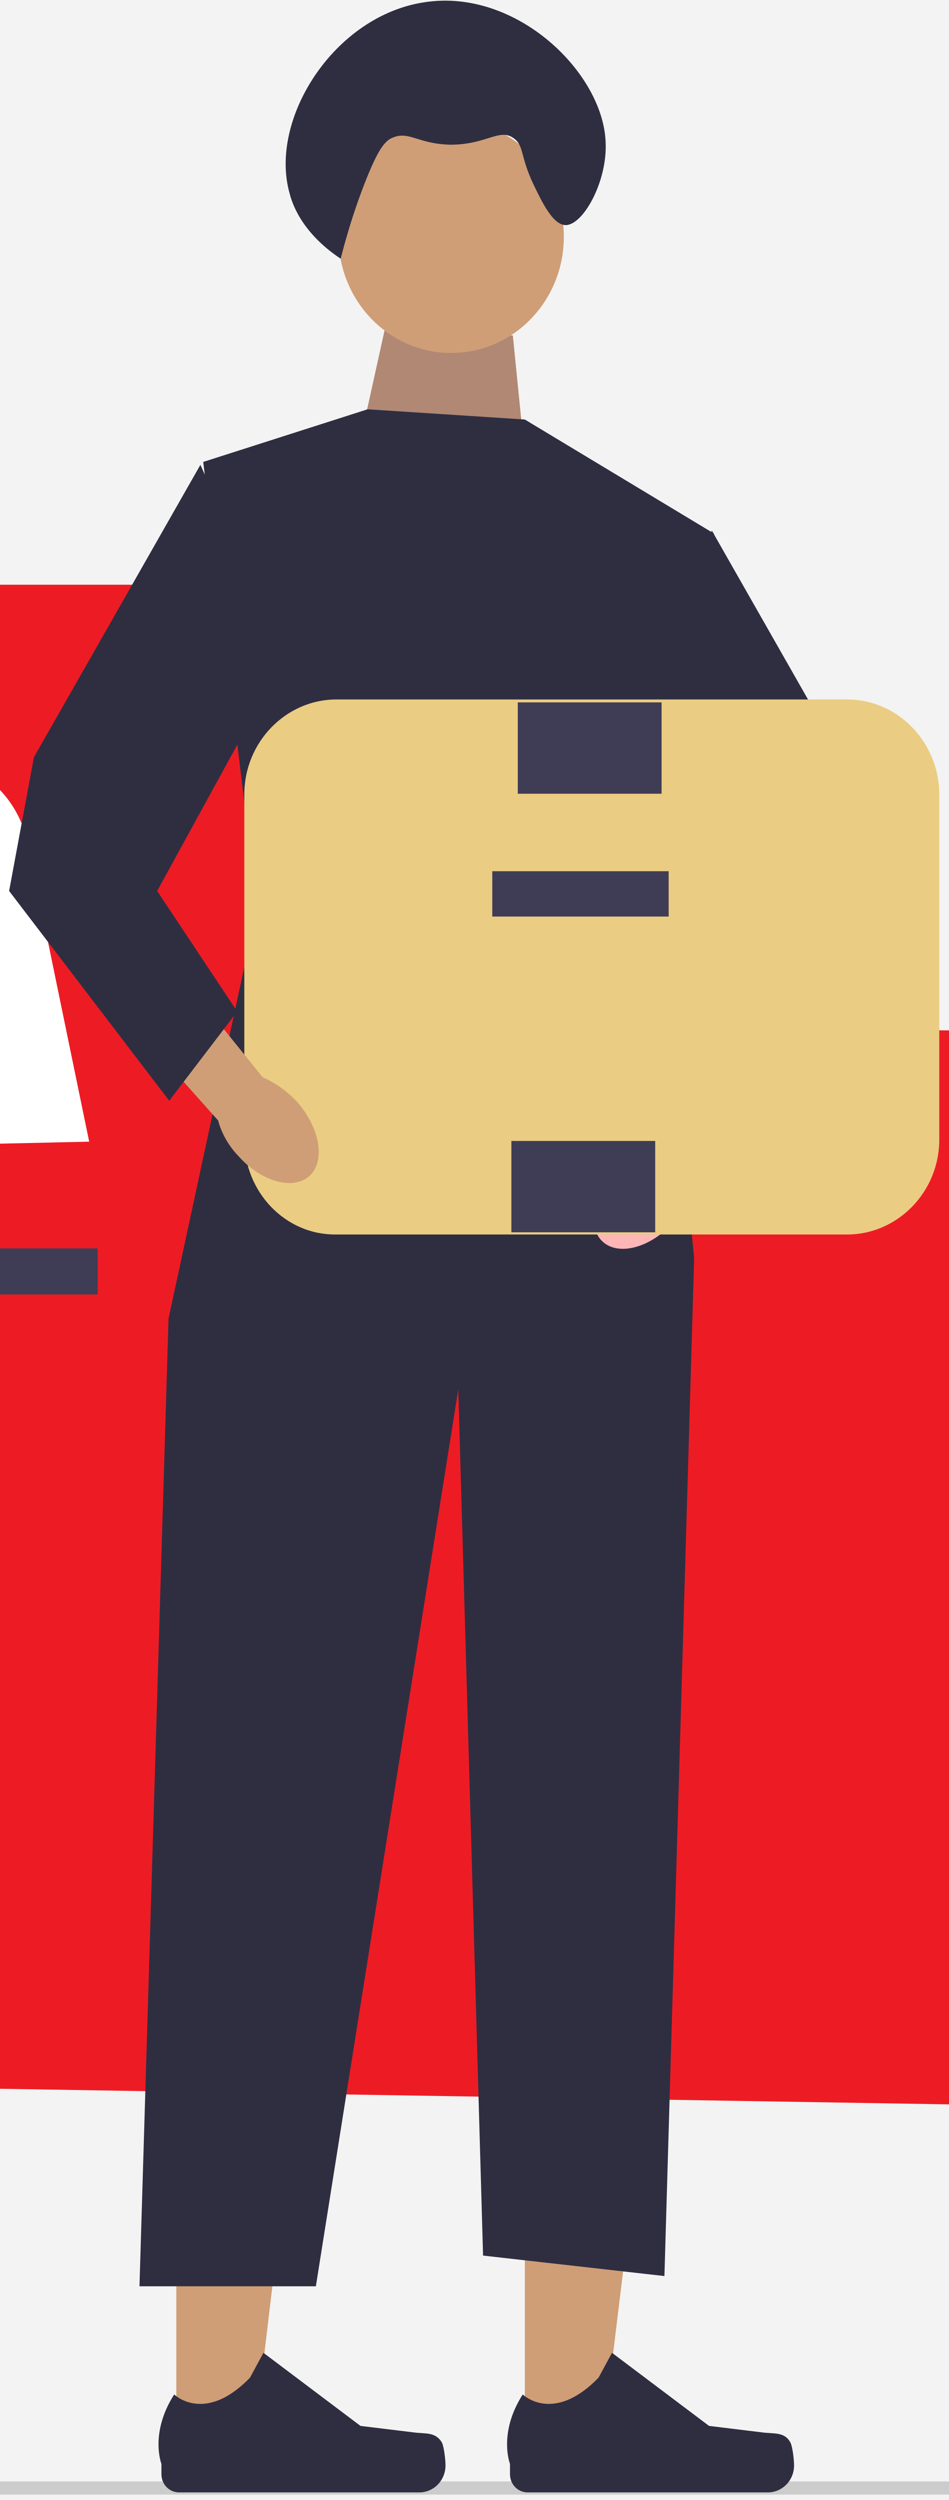 <svg width="38" height="100" viewBox="0 0 38 100" fill="none" xmlns="http://www.w3.org/2000/svg">
<rect width="38" height="100" fill="#C8C8C8"/>
<g id="sign-in and sign-up">
<g id="Driver app landing page">
<g clip-path="url(#clip0_1_16573)">
<rect x="-180" y="-287" width="360" height="800" rx="20" fill="white"/>
<rect id="Rectangle 17459" x="-181" y="-239" width="362" height="807" rx="5" fill="#F3F3F3"/>
<g id="Delivery guy 1">
<g id="Group">
<g id="Group_2">
<path id="Vector" d="M-89.869 79.231L-92.791 61.631C-94.096 53.824 -88.479 46.574 -80.792 46.164L-39.064 43.942L-29.108 27.014C-27.774 24.763 -25.42 23.389 -22.895 23.389H7.088C9.443 23.389 11.428 25.201 11.741 27.599L12.506 41.136L87.253 41.369L96.67 73.325L87.933 72.887L88.387 82.564L76.984 83.032L73.183 71.951C72.474 69.876 69.325 67.507 66.063 65.548C58.744 61.134 49.355 62.537 43.823 69.174C42.518 70.723 41.611 72.361 41.355 73.881L39.625 84.202L-44.085 82.827L-55.063 67.01C-58.297 63.385 -73.615 62.04 -74.976 67.01L-83.26 79.582L-89.869 79.231Z" fill="#ED1C24"/>
<path id="Vector_2" d="M1.103 33.709L3.571 45.667L-27.774 46.369L-21.165 31.721C-20.569 30.405 -19.236 29.558 -17.817 29.645L-2.812 30.318C-0.883 30.405 0.706 31.809 1.103 33.709Z" fill="white"/>
<path id="Vector_3" d="M3.911 49.936H-4.599V51.778H3.911V49.936Z" fill="#3F3D56"/>
<path id="Vector_4" d="M-108.931 99.522C-108.931 99.668 -108.733 99.785 -108.477 99.785H113.492C113.747 99.785 113.946 99.668 113.946 99.522C113.946 99.376 113.747 99.259 113.492 99.259H-108.449C-108.704 99.229 -108.931 99.346 -108.931 99.522Z" fill="#CCCCCC"/>
<g id="Group_3">
<g id="Group_4">
<path id="Vector_5" d="M21.016 97.767H24.108L25.612 85.43H21.016V97.767Z" fill="#CF9E76"/>
<path id="Vector_6" d="M31.654 97.709C31.739 97.885 31.796 98.411 31.796 98.615C31.796 99.229 31.314 99.697 30.746 99.697H21.13C20.733 99.697 20.421 99.376 20.421 98.966V98.557C20.421 98.557 19.939 97.329 20.931 95.779C20.931 95.779 22.151 96.978 23.967 95.107L24.506 94.113L28.392 97.037L30.548 97.3C31.002 97.358 31.427 97.27 31.654 97.709Z" fill="#2F2E41"/>
</g>
<g id="Group_5">
<path id="Vector_7" d="M7.06 97.767H10.152L11.627 85.43H7.06V97.767Z" fill="#CF9E76"/>
<path id="Vector_8" d="M17.698 97.709C17.783 97.885 17.839 98.411 17.839 98.615C17.839 99.229 17.357 99.697 16.79 99.697H7.173C6.776 99.697 6.464 99.376 6.464 98.966V98.557C6.464 98.557 5.982 97.329 6.975 95.779C6.975 95.779 8.195 96.978 10.01 95.107L10.549 94.113L14.435 97.037L16.591 97.3C17.045 97.358 17.442 97.27 17.698 97.709Z" fill="#2F2E41"/>
</g>
<path id="Vector_9" d="M20.534 13.419L21.102 19.091L14.237 18.477L15.4 13.214L20.534 13.419Z" fill="#FFB6B6"/>
<path id="Vector_10" d="M20.534 13.419L21.102 19.091L14.237 18.477L15.4 13.214L20.534 13.419Z" fill="#B08874"/>
<path id="Vector_11" d="M18.066 14.12C20.557 14.12 22.577 12.039 22.577 9.472C22.577 6.904 20.557 4.823 18.066 4.823C15.575 4.823 13.556 6.904 13.556 9.472C13.556 12.039 15.575 14.12 18.066 14.12Z" fill="#CF9E76"/>
<path id="Vector_12" d="M21.016 16.781L28.59 21.342L26.094 33.68L27.796 50.316L26.605 91.043L19.343 90.224L18.35 55.579L12.648 91.452H5.585L6.748 52.743L10.294 36.311L8.138 18.477L14.719 16.372L21.016 16.781Z" fill="#2F2E41"/>
<path id="Vector_13" d="M22.633 9.004C23.343 9.033 24.335 7.25 24.25 5.671C24.137 2.894 20.676 -0.469 17.017 0.087C13.386 0.613 10.748 4.765 11.599 7.747C11.741 8.302 12.194 9.384 13.641 10.349C13.953 9.121 14.293 8.127 14.577 7.396C15.145 5.934 15.4 5.671 15.684 5.525C16.364 5.203 16.705 5.759 18.038 5.788C19.485 5.788 19.995 5.116 20.562 5.525C20.988 5.817 20.818 6.227 21.357 7.367C21.697 8.068 22.123 8.975 22.633 9.004Z" fill="#2F2E41"/>
<path id="uuid-2f48dadd-bd50-474e-b6bc-efb589732da4-63" d="M24.676 46.661C23.74 47.685 23.484 49.029 24.108 49.644C24.733 50.257 26.037 49.936 26.973 48.883C27.371 48.474 27.654 47.977 27.796 47.451L31.739 43.036L29.697 41.165L26.009 45.726C25.527 45.93 25.044 46.252 24.676 46.661Z" fill="#FFB6B6"/>
<path id="Vector_14" d="M28.505 21.225L35.171 32.92L36.164 38.27L29.725 46.661L27.03 43.094L30.236 38.27L25.044 28.856L28.505 21.225Z" fill="#2F2E41"/>
<g id="Group_6">
<path id="Vector_15" d="M9.783 45.58V31.78C9.783 29.675 11.457 27.979 13.471 27.979H33.923C35.966 27.979 37.611 29.704 37.611 31.78V45.58C37.611 47.685 35.937 49.38 33.923 49.38H13.471C11.428 49.41 9.783 47.685 9.783 45.58Z" fill="#EACC83"/>
<path id="Vector_16" d="M26.775 34.849H19.712V36.662H26.775V34.849Z" fill="#3F3D56"/>
<path id="Vector_17" d="M26.236 45.638H20.477V49.293H26.236V45.638Z" fill="#3F3D56"/>
<path id="Vector_18" d="M26.491 28.096H20.733V31.75H26.491V28.096Z" fill="#3F3D56"/>
</g>
<g id="Group_7">
<path id="uuid-f6ce86b9-37cf-4878-a476-c93c5a2c7b27-64" d="M11.854 44.03C12.79 45.053 13.045 46.398 12.421 47.012C11.797 47.626 10.492 47.304 9.556 46.252C9.159 45.843 8.875 45.346 8.734 44.819L4.791 40.405L6.833 38.533L10.521 43.094C11.003 43.299 11.457 43.621 11.854 44.03Z" fill="#CF9E76"/>
<path id="Vector_19" d="M8.024 18.594L1.358 30.289L0.365 35.639L6.776 44.03L9.5 40.463L6.294 35.639L11.457 26.225L8.024 18.594Z" fill="#2F2E41"/>
</g>
</g>
</g>
</g>
</g>
</g>
</g>
</g>
<defs>
<clipPath id="clip0_1_16573">
<rect x="-180" y="-287" width="360" height="800" rx="20" fill="white"/>
</clipPath>
</defs>
</svg>
